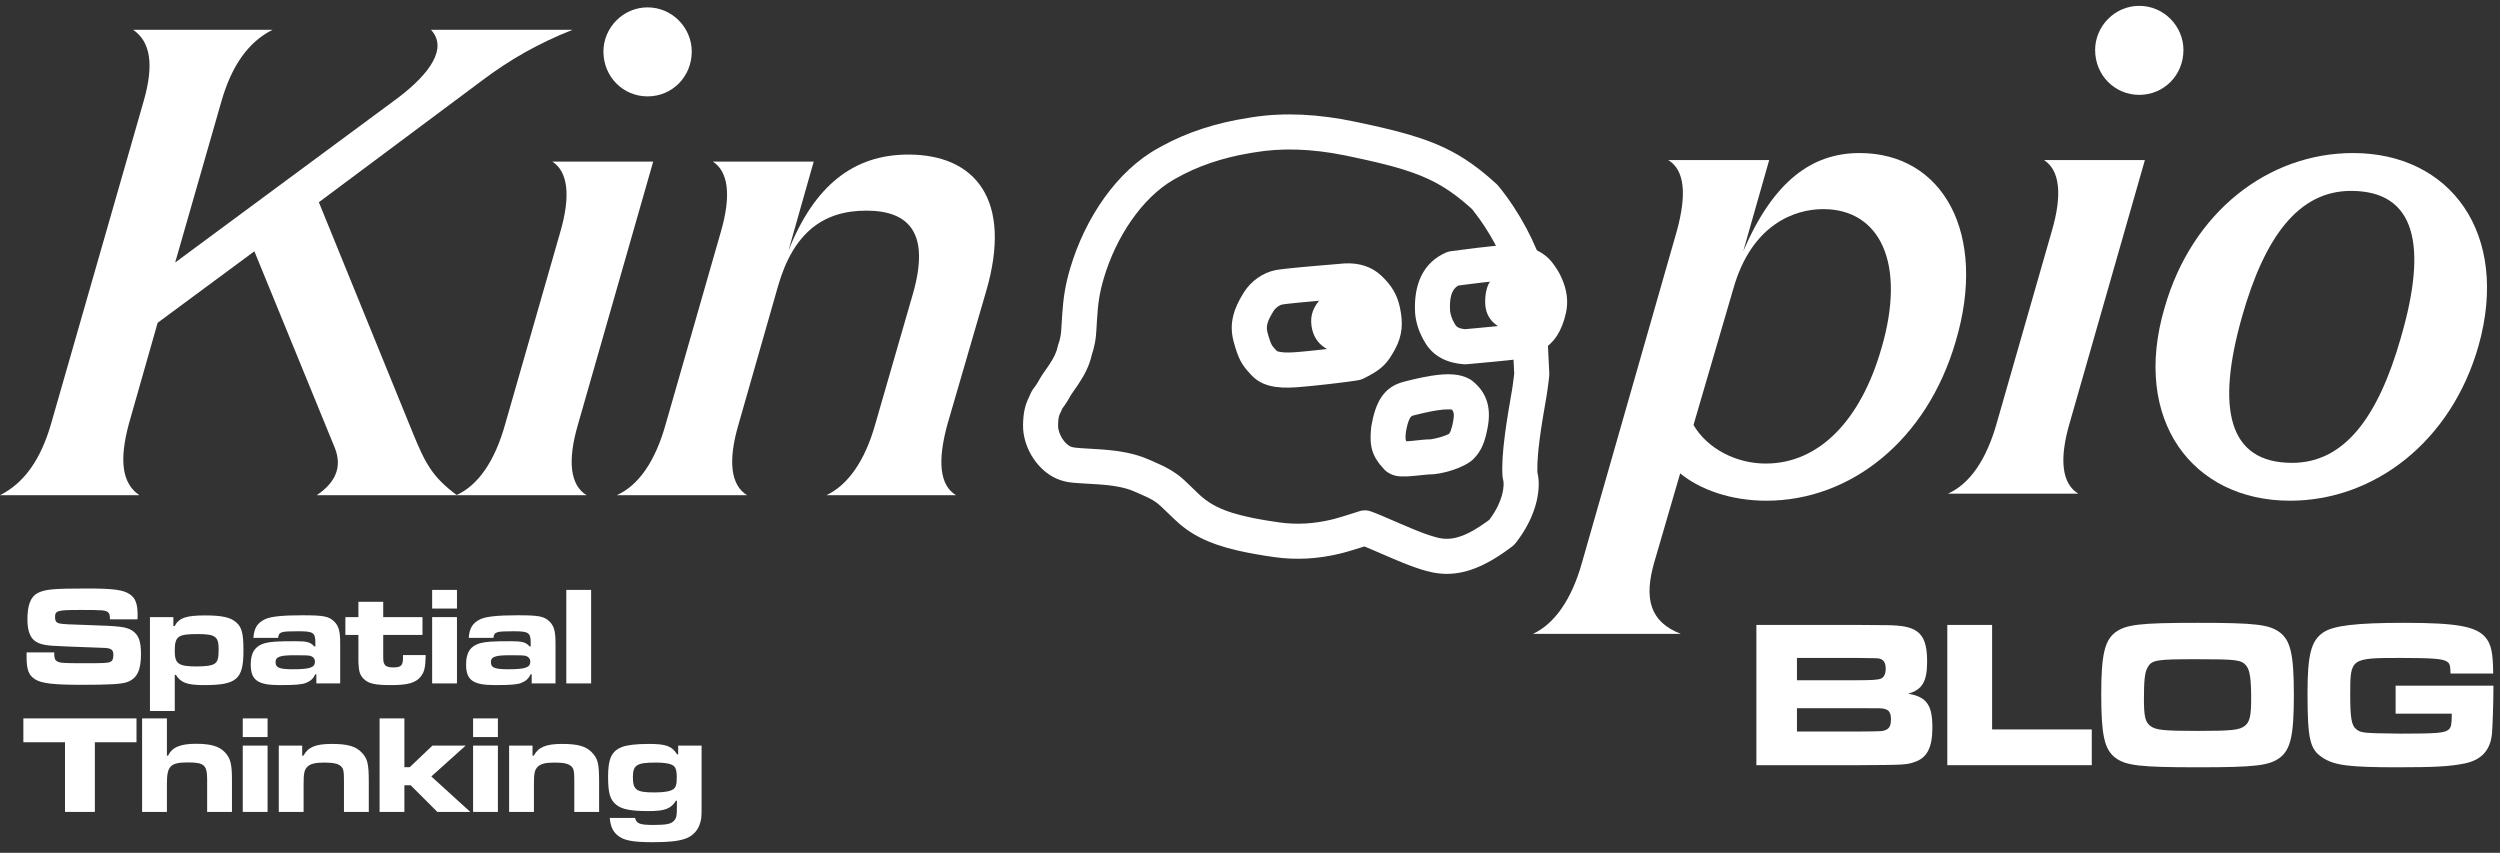 <?xml version="1.0" encoding="UTF-8"?>
<svg width="428px" height="146px" viewBox="0 0 428 146" version="1.1" xmlns="http://www.w3.org/2000/svg" xmlns:xlink="http://www.w3.org/1999/xlink">
    <rect x="0" y="0" width="428" height="146" fill="#333333" stroke="none"/>
    <title>Artboard Copy 43</title>
    <g id="Artboard-Copy-43" stroke="none" stroke-width="1" fill="none" fill-rule="evenodd">
        <path d="M-0.012,84.781 L23.868,84.781 C20.868,82.741 20.388,78.781 22.068,72.541 L26.988,55.261 L43.548,43.021 L57.348,76.741 C58.548,79.861 57.588,82.501 54.228,84.781 L78.228,84.781 C74.028,81.661 72.828,79.381 70.668,74.101 L54.588,34.621 L82.428,13.861 C87.348,10.141 92.268,7.381 98.028,5.101 L73.788,5.101 C76.668,8.221 73.668,12.541 68.148,16.741 L29.988,44.941 L37.908,17.341 C39.708,11.101 42.588,7.141 46.668,5.101 L22.788,5.101 C25.788,7.141 26.388,11.101 24.588,17.341 L8.748,72.541 C6.948,78.781 4.068,82.741 -0.012,84.781 Z" id="Path" fill="#FFFFFF" fill-rule="nonzero"></path>
        <path d="M78.108,84.781 L100.428,84.781 C97.668,83.101 97.068,79.021 98.988,72.541 L111.828,27.661 L94.548,27.661 C97.188,29.341 97.788,33.421 95.868,39.901 L86.508,72.541 C84.708,79.021 81.828,83.101 78.108,84.781 Z M103.308,8.821 C103.308,13.141 106.668,16.501 110.868,16.501 C115.068,16.501 118.428,13.141 118.428,8.821 C118.428,4.741 115.068,1.261 110.868,1.261 C106.668,1.261 103.308,4.741 103.308,8.821 Z" id="Shape" fill="#FFFFFF" fill-rule="nonzero"></path>
        <path d="M105.588,84.781 L127.908,84.781 C125.148,83.101 124.548,79.021 126.468,72.541 L133.188,49.021 C135.828,39.781 140.988,36.061 148.308,36.061 C155.988,36.061 159.108,40.261 156.348,50.101 L149.868,72.541 C148.068,79.021 145.068,83.101 141.468,84.781 L163.668,84.781 C160.908,83.101 160.428,79.021 162.228,72.541 L168.828,49.861 C173.388,34.261 167.028,26.461 155.508,26.461 C146.148,26.461 139.428,31.741 134.988,42.901 L139.308,27.661 L122.028,27.661 C124.668,29.341 125.268,33.421 123.348,39.901 L113.988,72.541 C112.188,79.021 109.308,83.101 105.588,84.781 Z" id="Path" fill="#FFFFFF" fill-rule="nonzero"></path>
        <path d="M262.446,108.521 L287.766,108.521 C282.486,106.481 281.406,102.521 283.206,96.281 L287.646,81.041 C291.006,83.801 296.286,85.721 302.406,85.721 C316.806,85.721 329.886,75.401 334.806,58.481 C340.326,40.001 332.646,26.201 318.366,26.201 C310.206,26.201 303.606,31.001 298.446,43.001 L302.886,27.401 L285.606,27.401 C288.366,29.081 288.846,33.161 287.046,39.641 L270.846,96.281 C269.046,102.761 266.046,106.841 262.446,108.521 Z M289.926,72.761 L296.766,49.361 C299.886,38.441 307.206,35.801 312.126,35.801 C321.846,35.801 326.406,45.041 322.086,59.681 C318.606,71.801 311.526,79.361 302.286,79.361 C297.246,79.361 292.326,76.841 289.926,72.761 Z" id="Shape" fill="#FFFFFF" fill-rule="nonzero"></path>
        <path d="M333.486,84.521 L355.806,84.521 C353.046,82.841 352.446,78.761 354.366,72.281 L367.206,27.401 L349.926,27.401 C352.566,29.081 353.166,33.161 351.246,39.641 L341.886,72.281 C340.086,78.761 337.206,82.841 333.486,84.521 Z M358.686,8.561 C358.686,12.881 362.046,16.241 366.246,16.241 C370.446,16.241 373.806,12.881 373.806,8.561 C373.806,4.481 370.446,1.001 366.246,1.001 C362.046,1.001 358.686,4.481 358.686,8.561 Z" id="Shape" fill="#FFFFFF" fill-rule="nonzero"></path>
        <path d="M392.046,85.721 C406.446,85.721 419.646,75.641 424.326,59.201 C429.726,40.001 419.526,26.201 402.846,26.201 C388.326,26.201 375.246,36.281 370.566,52.721 C364.926,71.921 375.366,85.721 392.046,85.721 Z M383.886,54.041 C387.726,40.601 393.486,32.681 402.486,32.681 C413.526,32.681 415.686,41.921 411.006,57.881 C407.166,71.321 401.406,79.241 392.406,79.241 C381.486,79.241 379.326,70.001 383.886,54.041 Z" id="Shape" fill="#FFFFFF" fill-rule="nonzero"></path>
        <g id="Group-Copy" transform="translate(223.511, 57.879) rotate(12) translate(-223.511, -57.879) translate(179.005, 19.882)" fill="#FFFFFF">
            <path d="M46.838,0.001 L45.204,5.07426542e-13 C38.682,5.07426542e-13 32.867,0.958 27.766,2.893 L27.181,3.121 C21.893,5.12 17.342,7.744 13.586,10.984 L13.1,11.41 C6.929,16.709 3.292,25.818 2.605,34.739 C2.386,37.588 2.499,39.757 2.892,42.526 L3.301,45.3 L3.366,45.855 L3.392,46.21 L3.402,46.501 L3.405,46.662 C3.411,47.048 3.39,47.403 3.34,47.751 L3.317,47.963 L3.31,48.175 C3.31,49.223 3.074,50.198 2.545,51.539 L2.324,52.079 L1.895,53.101 L1.693,53.606 C1.601,53.844 1.523,54.062 1.453,54.277 L1.322,54.698 L1.201,55.058 C1.163,55.167 1.125,55.266 1.087,55.358 L1.014,55.531 L0.72,56.18 C0.708,56.208 0.697,56.234 0.689,56.256 C0.554,56.588 0.456,56.918 0.388,57.28 L0.336,57.585 L0.255,57.915 C-0.077,59.273 -0.104,60.572 0.287,62.595 C1.04,66.482 4.611,70.064 8.464,70.503 L8.933,70.543 L9.234,70.56 L9.522,70.568 L9.716,70.567 L9.919,70.56 L10.251,70.538 L10.635,70.5 L11.089,70.445 L11.634,70.371 L13.071,70.159 L14.398,69.958 L15.135,69.852 C15.253,69.836 15.368,69.82 15.481,69.806 L16.131,69.725 L16.736,69.66 C16.834,69.651 16.93,69.642 17.025,69.634 L17.581,69.592 C17.943,69.569 18.292,69.557 18.641,69.553 C19.589,69.542 20.436,69.61 21.191,69.761 L22.362,69.999 L23.216,70.183 L23.623,70.278 L23.867,70.338 C24.408,70.476 24.798,70.602 25.159,70.753 L25.544,70.926 L25.821,71.064 L26.221,71.289 L27.234,71.909 L28.908,72.954 C32.155,74.983 35.495,75.868 40.44,75.983 L41.279,75.995 L42.149,75.993 C42.297,75.992 42.446,75.99 42.597,75.987 L43.517,75.965 L44.473,75.93 C44.635,75.924 44.799,75.916 44.964,75.908 L45.976,75.855 L47.026,75.789 C50.934,75.529 54.485,74.503 57.853,72.908 L58.011,72.832 C58.216,72.733 58.439,72.62 58.672,72.5 L59.392,72.12 L60.128,71.72 C60.25,71.653 60.37,71.587 60.488,71.521 L61.164,71.141 L61.774,70.795 L62.669,70.961 L67.025,71.83 L67.959,72.007 L68.835,72.165 L69.657,72.303 L70.43,72.421 L71.158,72.52 C71.512,72.564 71.85,72.601 72.177,72.63 L72.814,72.679 C73.229,72.705 73.625,72.718 74.008,72.718 C78.457,72.718 82.27,70.471 86.537,65.522 C86.699,65.335 86.837,65.128 86.948,64.907 L87.128,64.537 C89.305,59.973 89.523,55.299 88.153,52.322 L88.107,52.225 L88.048,51.991 C87.861,51.21 87.697,50.224 87.555,49.063 L87.464,48.264 C87.435,47.989 87.407,47.705 87.38,47.414 L87.303,46.516 L87.227,45.484 L87.159,44.408 C87.148,44.225 87.138,44.039 87.128,43.85 L87.07,42.689 L86.943,39.537 C86.936,39.349 86.926,39.148 86.915,38.937 L86.875,38.275 L86.825,37.562 L86.764,36.809 L86.698,36.08 C86.684,35.939 86.672,35.81 86.659,35.68 C86.643,35.522 86.614,35.365 86.574,35.211 L82.192,18.643 C82.128,18.404 82.036,18.174 81.916,17.957 C79.729,14.006 75.908,9.282 71.377,5.657 C71.265,5.568 71.147,5.487 71.024,5.414 C70.759,5.259 70.497,5.107 70.238,4.96 L69.468,4.531 L68.71,4.126 C68.46,3.995 68.211,3.868 67.963,3.745 L67.225,3.387 C64.04,1.885 61.029,1.013 57.376,0.532 L56.521,0.428 C55.943,0.363 55.349,0.306 54.735,0.258 L53.798,0.191 L52.83,0.136 C52.666,0.127 52.5,0.119 52.333,0.112 L51.313,0.072 L50.256,0.042 C50.076,0.037 49.895,0.033 49.712,0.03 L48.595,0.012 L47.435,0.003 C47.237,0.002 47.038,0.001 46.838,0.001 Z M44.48,6.004 L45.202,5.999 L47.396,6.003 L48.491,6.011 L49.539,6.027 L50.545,6.05 L51.51,6.081 L52.436,6.122 L53.325,6.172 L54.182,6.232 L55.007,6.303 C59.327,6.713 62.419,7.615 65.943,9.451 L66.609,9.807 C66.833,9.929 67.059,10.055 67.288,10.185 L67.789,10.473 L68.074,10.705 C71.464,13.515 74.393,17.055 76.209,20.071 L76.49,20.551 L80.711,36.512 L80.787,37.338 L80.842,38.015 L80.887,38.655 L80.923,39.244 L81.076,42.966 C81.143,44.421 81.222,45.738 81.322,46.994 C81.56,49.972 81.899,52.353 82.407,54.129 C82.448,54.274 82.5,54.416 82.563,54.553 L82.665,54.755 C82.857,55.102 83.034,55.984 82.998,57.09 L82.981,57.426 C82.896,58.668 82.564,60.024 81.948,61.441 L81.741,61.893 L81.448,62.223 C78.496,65.504 76.304,66.718 74.008,66.718 L73.795,66.716 L73.343,66.699 C73.029,66.682 72.691,66.654 72.324,66.614 L71.753,66.546 L71.137,66.46 C70.924,66.428 70.703,66.394 70.474,66.356 L69.76,66.235 L68.993,66.096 L67.401,65.788 L63.618,65.033 L62.612,64.85 L62.097,64.768 L61.611,64.697 C61.023,64.613 60.424,64.705 59.889,64.962 L57.873,66.105 L56.871,66.66 L56.286,66.975 L55.748,67.256 L55.285,67.485 C52.557,68.777 49.722,69.596 46.627,69.802 L45.677,69.862 L44.769,69.911 L43.902,69.949 L43.073,69.977 C42.938,69.98 42.805,69.984 42.673,69.986 L41.899,69.997 C40.638,70.005 39.521,69.964 38.514,69.871 L37.922,69.809 C35.607,69.534 33.886,68.949 32.287,67.988 L29.712,66.387 L29.028,65.977 L28.554,65.716 L28.249,65.566 L27.823,65.37 C27.17,65.073 26.52,64.842 25.744,64.629 L25.201,64.487 L24.58,64.34 L23.842,64.179 L22.368,63.877 C21.174,63.639 19.918,63.539 18.576,63.553 C18.134,63.558 17.7,63.573 17.258,63.6 L16.587,63.648 C16.247,63.677 15.898,63.712 15.533,63.753 L14.779,63.846 C14.65,63.863 14.518,63.88 14.383,63.899 L13.544,64.019 L10.821,64.424 L10.316,64.49 L9.853,64.539 L9.64,64.553 L9.517,64.556 L9.4,64.556 C9.325,64.555 9.254,64.551 9.182,64.545 C8.053,64.457 6.455,62.885 6.178,61.454 L6.135,61.228 L6.069,60.83 C5.967,60.162 5.98,59.81 6.06,59.441 L6.195,58.882 C6.203,58.846 6.21,58.81 6.218,58.773 L6.255,58.579 L6.274,58.454 L6.538,57.874 C6.709,57.478 6.87,57.049 7.033,56.539 L7.131,56.222 C7.151,56.154 7.176,56.08 7.205,55.998 L7.307,55.724 L7.511,55.222 L7.967,54.136 L8.139,53.708 C8.86,51.878 9.252,50.337 9.304,48.584 L9.307,48.382 L9.28,48.6 C9.375,47.93 9.414,47.262 9.404,46.572 L9.392,46.025 L9.373,45.638 L9.349,45.34 L9.282,44.754 L9.172,43.958 L8.919,42.276 C8.513,39.598 8.392,37.746 8.588,35.199 C9.151,27.883 12.088,20.403 16.747,16.193 L17.054,15.923 C20.227,13.09 24.097,10.777 28.718,8.958 L29.353,8.714 C33.713,6.977 38.737,6.074 44.48,6.004 Z" id="Path-Copy-7" fill-rule="nonzero"></path>
            <path d="M76.557,15.334 C76.447,15.341 76.338,15.354 76.23,15.373 C73.041,15.926 69.92,16.518 66.869,17.15 C66.605,17.205 66.35,17.295 66.11,17.417 C62.341,19.347 60.858,23.184 61.517,28.201 L61.537,28.329 C61.845,30.085 62.591,31.75 63.743,33.303 C65.247,35.331 67.588,36.302 70.457,36.302 C70.617,36.302 70.776,36.289 70.934,36.264 L75.272,35.556 L77.908,35.106 L79.1,34.889 L80.15,34.68 L80.691,34.557 L81.007,34.473 L81.179,34.417 C82.146,34.063 83.472,33.159 84.272,32.444 L84.621,32.121 C84.762,31.988 84.893,31.854 85.03,31.702 C85.389,31.303 85.716,30.848 86.011,30.313 C86.6,29.248 87.024,27.934 87.269,26.321 C87.58,24.269 87.118,22.31 86.169,20.503 L86.005,20.2 C85.62,19.511 85.222,18.947 84.868,18.518 L84.681,18.299 L84.791,18.444 C83.047,16.071 80.185,15.109 76.557,15.334 Z M80.061,22.131 L80.172,22.258 C80.217,22.307 80.278,22.381 80.35,22.477 L80.505,22.698 C80.615,22.863 80.737,23.064 80.856,23.291 C81.259,24.058 81.432,24.792 81.337,25.421 C81.208,26.266 81.029,26.867 80.828,27.28 L80.686,27.544 L80.642,27.607 L80.578,27.678 L80.301,27.945 L80.234,28.005 C80.176,28.055 80.101,28.114 80.018,28.177 L79.748,28.375 C79.702,28.408 79.655,28.441 79.609,28.472 L79.351,28.645 L79.163,28.76 L78.693,28.86 L77.669,29.053 L75.946,29.356 L72.435,29.942 L70.236,30.299 L70.045,30.291 C69.217,30.241 68.79,30.036 68.562,29.729 L68.367,29.454 C67.933,28.814 67.65,28.186 67.501,27.56 L67.457,27.345 L67.431,27.134 C67.177,24.887 67.555,23.657 68.474,22.985 L68.553,22.93 L69.886,22.659 C71.695,22.297 73.529,21.949 75.388,21.614 L77.084,21.314 L77.436,21.302 C78.801,21.276 79.55,21.53 79.899,21.926 L80.061,22.131 Z" id="Path-2-Copy-7" fill-rule="nonzero" transform="translate(74.365, 25.802) rotate(-8) translate(-74.365, -25.802) "></path>
            <path d="M49.933,24.559 L44.494,25.406 L42.679,25.7 L40.941,25.994 L39.767,26.205 L39.007,26.353 L38.539,26.453 L38.268,26.519 C38.242,26.525 38.217,26.532 38.193,26.539 C36.086,27.113 34.173,28.712 33.122,30.646 L32.774,31.332 L32.587,31.717 C32.558,31.779 32.529,31.839 32.501,31.901 C31.374,34.341 31.027,36.679 31.958,39.311 L32.069,39.623 L32.282,40.196 L32.484,40.707 C32.682,41.191 32.871,41.597 33.069,41.966 C33.431,42.639 33.825,43.184 34.325,43.725 L34.556,43.968 L34.816,44.225 L35.328,44.713 C37.226,46.505 39.771,46.767 43.192,46.285 L44.384,46.103 L46.249,45.79 L47.987,45.48 L48.946,45.304 L50.51,45.005 L51.693,44.77 L52.752,44.549 L53.382,44.41 C53.481,44.388 53.578,44.366 53.672,44.344 C53.966,44.276 54.247,44.164 54.508,44.012 L54.804,43.838 L55.356,43.502 C57.634,42.078 58.487,41.032 59.59,38.605 C60.714,36.133 60.655,33.951 59.915,31.399 C59.313,29.324 58.312,27.813 56.369,26.217 C54.62,24.781 52.409,24.25 49.933,24.559 Z M52.561,30.854 C53.572,31.684 53.889,32.163 54.152,33.07 C54.531,34.375 54.553,35.188 54.128,36.122 L53.963,36.482 L53.81,36.802 C53.493,37.438 53.248,37.729 52.613,38.148 L52.291,38.352 L51.881,38.597 L51.154,38.754 L49.74,39.042 L48.546,39.274 L46.918,39.576 L45.714,39.792 L44.117,40.067 L43.139,40.225 L42.996,40.246 C41.863,40.431 40.958,40.505 40.251,40.462 L40.095,40.451 L39.835,40.422 C39.797,40.417 39.762,40.411 39.73,40.406 L39.446,40.349 L38.862,39.789 L38.729,39.65 C38.566,39.474 38.47,39.34 38.353,39.123 L38.246,38.911 C38.227,38.872 38.208,38.831 38.189,38.788 L38.066,38.506 L37.931,38.17 L37.781,37.774 L37.615,37.311 C37.293,36.4 37.416,35.568 37.948,34.416 L38.074,34.152 L38.364,33.569 C38.641,33.011 39.278,32.462 39.77,32.327 L40.135,32.243 L40.586,32.153 L41.527,31.981 L42.777,31.766 L46.522,31.159 L50.759,30.502 C51.536,30.405 52.073,30.511 52.459,30.777 L52.561,30.854 Z" id="Path-3-Copy-7" fill-rule="nonzero" transform="translate(45.939, 35.486) rotate(-8) translate(-45.939, -35.486) "></path>
            <path d="M68.103,39.7 C67.326,39.877 66.521,40.095 65.647,40.359 L64.786,40.626 L63.516,41.036 C60.068,42.153 58.881,44.874 58.448,49.022 C58.441,49.097 58.436,49.172 58.434,49.247 C58.339,52.493 58.865,54.132 61.207,56.292 C61.376,56.447 61.562,56.583 61.762,56.696 C62.763,57.263 63.651,57.353 65.132,57.178 L65.649,57.111 C65.739,57.098 65.831,57.084 65.926,57.07 L66.733,56.941 L68.724,56.598 L68.81,56.588 L68.859,56.585 C70.986,56.469 74.876,55.034 76.292,53.401 C77.602,51.891 78.085,50.211 78.351,47.663 C78.674,44.567 77.881,41.948 75.123,40.061 C74.999,39.976 74.87,39.901 74.736,39.836 C72.967,38.981 70.849,39.074 68.103,39.7 Z M72.004,45.231 L72.036,45.262 C72.402,45.64 72.479,46.126 72.383,47.04 L72.355,47.296 L72.295,47.759 L72.229,48.163 C72.126,48.725 72.003,49.097 71.859,49.332 L71.812,49.402 L71.706,49.471 L71.535,49.569 C71.234,49.732 70.834,49.907 70.388,50.072 L70.046,50.192 L69.709,50.301 L69.389,50.397 L69.099,50.476 L68.851,50.537 C68.814,50.545 68.779,50.553 68.747,50.559 L68.585,50.588 L68.363,50.605 L68.001,50.644 L67.587,50.704 L66.936,50.814 L65.741,51.024 L65.313,51.093 L64.88,51.155 L64.609,51.188 L64.583,51.148 C64.462,50.941 64.421,50.715 64.415,50.333 L64.416,50.016 L64.428,49.537 L64.444,49.396 L64.504,48.935 L64.57,48.524 L64.641,48.16 C64.827,47.309 65.063,46.886 65.315,46.765 L65.372,46.742 L66.314,46.437 L67.126,46.18 L67.38,46.103 C68.131,45.877 68.808,45.693 69.436,45.55 C70.255,45.363 70.955,45.255 71.504,45.231 L71.747,45.225 L72.004,45.231 Z" id="Path-6-Copy-7" fill-rule="nonzero" transform="translate(68.421, 48.235) rotate(-8) translate(-68.421, -48.235) "></path>
            <path d="M49.213,27.897 C50.194,27.604 50.359,27.772 50.927,27.945 C51.495,28.119 53.733,29.209 54.763,31.975 C55.449,33.819 55.351,35.609 54.468,37.346 C53.838,38.705 52.586,39.389 50.713,39.397 C47.904,39.41 45.133,38.055 44.713,34.397 C44.293,30.74 48.267,28.18 49.213,27.897 Z" id="Path-4-Copy-7" transform="translate(49.948, 33.568) rotate(-8) translate(-49.948, -33.568) "></path>
            <path d="M76.089,19.312 C79.071,18.469 81.101,18.469 82.177,19.312 C83.637,20.457 84.297,21.141 84.126,22.805 C84.108,22.982 83.359,25.515 82.19,28.016 C81.411,29.683 80.561,30.282 79.64,29.812 C75.581,29.479 73.431,27.841 73.189,24.898 C72.947,21.956 73.913,20.094 76.089,19.312 Z" id="Path-5-Copy-7" transform="translate(78.652, 24.323) rotate(-8) translate(-78.652, -24.323) "></path>
        </g>
        <path d="M4.552,111.696 L4.552,112.464 C4.552,114.672 4.912,115.608 6.016,116.304 C7.144,117 9.112,117.24 14.056,117.24 C18.808,117.24 20.848,117.12 21.808,116.76 C23.464,116.136 24.136,114.768 24.136,111.984 C24.136,109.752 23.728,108.672 22.624,107.952 C21.592,107.304 20.56,107.184 15.28,107.016 C11.896,106.92 10.576,106.848 10.144,106.728 C9.64,106.608 9.424,106.296 9.424,105.696 C9.424,104.52 9.76,104.424 13.864,104.424 C17.512,104.424 18.064,104.472 18.448,104.784 C18.736,105 18.808,105.216 18.832,106.032 L23.536,106.032 C23.56,105.72 23.56,105.408 23.56,105.288 C23.56,103.392 23.176,102.36 22.216,101.736 C21.088,100.968 19.384,100.752 14.8,100.752 C9.016,100.752 7.624,100.896 6.376,101.568 C5.248,102.192 4.696,103.632 4.696,106.008 C4.696,107.616 4.984,108.648 5.584,109.368 C6.304,110.184 7.432,110.52 9.76,110.592 C11.224,110.664 12.472,110.736 13.648,110.76 L17.464,110.904 C19.024,110.928 19.408,111.168 19.408,112.128 C19.408,112.776 19.264,113.136 18.904,113.304 C18.472,113.52 17.968,113.544 14.176,113.544 C10.744,113.544 10.216,113.496 9.76,113.208 C9.376,112.968 9.28,112.656 9.28,111.696 L4.552,111.696 Z" id="Path" fill="#FFFFFF" fill-rule="nonzero"></path>
        <path d="M25.672,121.728 L29.92,121.728 L29.92,115.536 L30.112,115.536 C30.952,116.88 32.032,117.288 34.912,117.288 C40.552,117.288 41.68,116.304 41.68,111.384 C41.68,108.528 41.416,107.424 40.504,106.608 C39.544,105.696 38.032,105.36 35.104,105.36 C31.84,105.36 30.64,105.792 29.896,107.184 L29.68,107.184 L29.68,105.648 L25.672,105.648 L25.672,121.728 Z M33.832,108.552 C36.856,108.552 37.432,108.96 37.432,111.144 C37.432,112.632 37.288,113.232 36.784,113.592 C36.352,113.928 35.296,114.096 33.688,114.096 C30.544,114.096 29.92,113.64 29.92,111.456 C29.92,108.936 30.424,108.552 33.832,108.552 Z" id="Shape" fill="#FFFFFF" fill-rule="nonzero"></path>
        <path d="M47.608,109.2 C47.752,108.168 48.04,108.072 51.088,108.072 C53.656,108.072 53.992,108.312 53.992,110.064 L53.992,110.664 L53.8,110.664 C53.152,109.944 52.552,109.776 50.608,109.776 C47.56,109.776 46.336,109.848 45.352,110.112 C43.696,110.568 42.928,111.696 42.928,113.736 C42.928,116.448 44.104,117.288 47.872,117.288 C50.608,117.288 51.688,117.192 52.408,116.904 C53.176,116.592 53.632,116.184 53.968,115.44 L54.16,115.44 L54.16,117 L58.24,117 L58.24,110.16 C58.24,108.096 58,107.232 57.28,106.464 C56.32,105.504 55.456,105.336 51.712,105.336 C48.304,105.336 46.336,105.552 45.376,106.008 C44.032,106.656 43.504,107.544 43.384,109.2 L47.608,109.2 Z M50.464,112.176 C52.192,112.176 52.912,112.2 53.176,112.296 C53.656,112.464 53.92,112.824 53.92,113.28 C53.92,114.288 53.056,114.576 50.104,114.576 C47.848,114.576 47.176,114.312 47.176,113.376 C47.176,112.44 47.896,112.176 50.464,112.176 Z" id="Shape" fill="#FFFFFF" fill-rule="nonzero"></path>
        <path d="M61.36,103.032 L61.36,105.648 L59.128,105.648 L59.128,108.696 L61.36,108.696 L61.36,112.008 C61.36,113.424 61.36,113.424 61.384,113.712 C61.432,115.008 61.672,115.632 62.272,116.232 C63.112,117.048 64.216,117.288 66.928,117.288 C69.856,117.288 71.152,116.904 72.016,115.848 C72.664,115.008 72.832,114.312 72.88,112.152 L68.992,112.152 L68.992,112.608 C68.992,113.952 68.656,114.264 67.288,114.264 C66.472,114.264 66.04,114.096 65.824,113.712 C65.632,113.4 65.608,113.232 65.608,112.008 L65.608,108.696 L72.328,108.696 L72.328,105.648 L65.608,105.648 L65.608,103.032 L61.36,103.032 Z" id="Path" fill="#FFFFFF" fill-rule="nonzero"></path>
        <path d="M73.984,105.648 L73.984,117 L78.232,117 L78.232,105.648 L73.984,105.648 Z M73.984,100.992 L73.984,104.184 L78.232,104.184 L78.232,100.992 L73.984,100.992 Z" id="Shape" fill="#FFFFFF" fill-rule="nonzero"></path>
        <path d="M84.472,109.2 C84.616,108.168 84.904,108.072 87.952,108.072 C90.52,108.072 90.856,108.312 90.856,110.064 L90.856,110.664 L90.664,110.664 C90.016,109.944 89.416,109.776 87.472,109.776 C84.424,109.776 83.2,109.848 82.216,110.112 C80.56,110.568 79.792,111.696 79.792,113.736 C79.792,116.448 80.968,117.288 84.736,117.288 C87.472,117.288 88.552,117.192 89.272,116.904 C90.04,116.592 90.496,116.184 90.832,115.44 L91.024,115.44 L91.024,117 L95.104,117 L95.104,110.16 C95.104,108.096 94.864,107.232 94.144,106.464 C93.184,105.504 92.32,105.336 88.576,105.336 C85.168,105.336 83.2,105.552 82.24,106.008 C80.896,106.656 80.368,107.544 80.248,109.2 L84.472,109.2 Z M87.328,112.176 C89.056,112.176 89.776,112.2 90.04,112.296 C90.52,112.464 90.784,112.824 90.784,113.28 C90.784,114.288 89.92,114.576 86.968,114.576 C84.712,114.576 84.04,114.312 84.04,113.376 C84.04,112.44 84.76,112.176 87.328,112.176 Z" id="Shape" fill="#FFFFFF" fill-rule="nonzero"></path>
        <polygon id="Path" fill="#FFFFFF" fill-rule="nonzero" points="96.952 100.992 96.952 117 101.2 117 101.2 100.992"></polygon>
        <polygon id="Path" fill="#FFFFFF" fill-rule="nonzero" points="4 122.992 4 127.072 11.128 127.072 11.128 139 16.24 139 16.24 127.072 23.368 127.072 23.368 122.992"></polygon>
        <path d="M24.328,122.992 L24.328,139 L28.576,139 L28.576,134.152 C28.576,131.128 29.176,130.528 32.176,130.528 C34.96,130.528 35.464,130.984 35.464,133.456 L35.464,139 L39.712,139 L39.712,133.456 C39.712,130.792 39.448,129.76 38.464,128.752 C37.48,127.744 36.064,127.336 33.544,127.336 C30.856,127.336 29.464,127.936 28.768,129.376 L28.576,129.376 L28.576,122.992 L24.328,122.992 Z" id="Path" fill="#FFFFFF" fill-rule="nonzero"></path>
        <path d="M41.56,127.648 L41.56,139 L45.808,139 L45.808,127.648 L41.56,127.648 Z M41.56,122.992 L41.56,126.184 L45.808,126.184 L45.808,122.992 L41.56,122.992 Z" id="Shape" fill="#FFFFFF" fill-rule="nonzero"></path>
        <path d="M47.728,127.648 L47.728,139 L51.976,139 L51.976,134.464 C51.976,132.376 52.072,131.872 52.6,131.296 C53.104,130.768 53.944,130.552 55.504,130.552 C57.064,130.552 57.904,130.744 58.36,131.176 C58.816,131.608 58.888,132.016 58.888,133.84 L58.888,139 L63.136,139 L63.136,133.84 C63.136,130.72 62.92,129.856 61.888,128.8 C60.88,127.744 59.464,127.36 56.776,127.36 C54.04,127.36 52.72,127.912 51.952,129.376 L51.736,129.376 L51.736,127.648 L47.728,127.648 Z" id="Path" fill="#FFFFFF" fill-rule="nonzero"></path>
        <polygon id="Path" fill="#FFFFFF" fill-rule="nonzero" points="64.984 122.992 64.984 139 69.232 139 69.232 134.44 70.312 134.44 74.872 139 80.512 139 73.84 132.928 79.72 127.648 74.032 127.648 70.144 131.344 69.232 131.344 69.232 122.992"></polygon>
        <path d="M80.992,127.648 L80.992,139 L85.24,139 L85.24,127.648 L80.992,127.648 Z M80.992,122.992 L80.992,126.184 L85.24,126.184 L85.24,122.992 L80.992,122.992 Z" id="Shape" fill="#FFFFFF" fill-rule="nonzero"></path>
        <path d="M87.16,127.648 L87.16,139 L91.408,139 L91.408,134.464 C91.408,132.376 91.504,131.872 92.032,131.296 C92.536,130.768 93.376,130.552 94.936,130.552 C96.496,130.552 97.336,130.744 97.792,131.176 C98.248,131.608 98.32,132.016 98.32,133.84 L98.32,139 L102.568,139 L102.568,133.84 C102.568,130.72 102.352,129.856 101.32,128.8 C100.312,127.744 98.896,127.36 96.208,127.36 C93.472,127.36 92.152,127.912 91.384,129.376 L91.168,129.376 L91.168,127.648 L87.16,127.648 Z" id="Path" fill="#FFFFFF" fill-rule="nonzero"></path>
        <path d="M116.104,127.648 L116.104,129.136 L115.912,129.136 C115.024,127.72 114.016,127.36 111.064,127.36 C108.928,127.36 107.344,127.552 106.48,127.888 C104.704,128.584 104.104,129.88 104.104,132.952 C104.104,135.808 104.44,136.96 105.568,137.824 C106.528,138.568 108.04,138.856 111.016,138.856 C113.824,138.856 114.856,138.472 115.72,137.08 L115.888,137.08 L115.888,138.088 C115.888,139.672 115.816,140.032 115.408,140.488 C114.904,141.064 114.088,141.232 111.856,141.232 C109.624,141.232 109,141.016 108.76,140.152 L108.712,140.032 L104.392,140.032 C104.512,141.4 104.872,142.264 105.64,142.936 C106.696,143.872 108.184,144.184 111.784,144.184 C114.448,144.184 116.08,144.016 117.328,143.584 C118.456,143.2 119.368,142.312 119.752,141.232 C120.088,140.296 120.112,140.008 120.112,138.088 L120.112,127.648 L116.104,127.648 Z M112.264,130.552 C113.488,130.552 114.472,130.672 114.976,130.912 C115.648,131.2 115.864,131.752 115.864,133.12 C115.864,134.272 115.72,134.776 115.264,135.112 C114.784,135.472 113.704,135.664 112.072,135.664 C108.952,135.664 108.352,135.256 108.352,133.072 C108.352,130.96 109,130.552 112.264,130.552 Z" id="Shape" fill="#FFFFFF" fill-rule="nonzero"></path>
        <path d="M300.692,131 L317.972,131 C326.036,130.964 326.432,130.928 327.764,130.46 C329.924,129.74 330.824,127.976 330.824,124.556 C330.824,120.704 329.852,119.3 326.684,118.76 C329.096,118.076 329.924,116.672 329.924,113.252 C329.924,108.896 328.628,107.384 324.704,107.096 C323.624,107.024 323.624,107.024 317.936,106.988 L300.692,106.988 L300.692,131 Z M307.64,116.456 L307.64,112.64 L317.936,112.64 C321.248,112.676 321.356,112.676 321.752,112.748 C322.472,112.928 322.832,113.468 322.832,114.476 C322.832,115.34 322.544,115.952 322.04,116.168 C321.572,116.384 320.528,116.456 317.936,116.456 L307.64,116.456 Z M307.64,125.24 L307.64,121.244 L317.972,121.244 C322.184,121.244 322.184,121.244 322.58,121.352 C323.408,121.532 323.732,122.036 323.732,123.152 C323.732,124.16 323.48,124.7 322.868,124.952 C322.328,125.204 322.328,125.204 317.972,125.24 L307.64,125.24 Z" id="Shape" fill="#FFFFFF" fill-rule="nonzero"></path>
        <polygon id="Path" fill="#FFFFFF" fill-rule="nonzero" points="333.38 106.988 333.38 131 358.112 131 358.112 124.88 341.048 124.88 341.048 106.988"></polygon>
        <path d="M376.22,106.628 C366.248,106.628 363.944,106.916 362.108,108.284 C360.308,109.688 359.732,112.172 359.732,118.832 C359.732,125.852 360.272,128.264 362.108,129.704 C363.944,131.072 366.284,131.36 376.292,131.36 C386.156,131.36 388.496,131.072 390.332,129.704 C392.168,128.264 392.708,125.888 392.708,118.976 C392.708,112.1 392.168,109.724 390.332,108.284 C388.496,106.916 386.228,106.628 376.22,106.628 Z M376.22,112.856 C382.844,112.856 383.708,112.964 384.536,113.936 C385.184,114.728 385.4,116.168 385.4,119.66 C385.4,122.54 385.148,123.62 384.32,124.268 C383.384,124.988 382.088,125.132 376.292,125.132 C370.352,125.132 369.056,124.988 368.12,124.268 C367.256,123.584 367.04,122.612 367.04,119.624 C367.04,116.564 367.184,115.196 367.616,114.368 C368.336,112.964 369.056,112.856 376.22,112.856 Z" id="Shape" fill="#FFFFFF" fill-rule="nonzero"></path>
        <path d="M410.132,117.392 L410.132,122.18 L419.744,122.18 C419.744,124.052 419.636,124.484 419.24,124.88 C418.556,125.492 417.224,125.6 410.996,125.6 L406.712,125.528 C404.624,125.456 403.976,125.348 403.4,124.844 C402.572,124.232 402.356,122.9 402.356,118.904 C402.356,112.676 402.392,112.64 411.032,112.64 C416.504,112.64 418.232,112.784 418.952,113.288 C419.42,113.612 419.492,113.936 419.528,115.304 L426.836,115.304 C426.8,111.776 426.512,110.3 425.504,109.112 C423.92,107.24 420.572,106.628 411.68,106.628 C403.292,106.628 399.404,107.096 397.676,108.32 C395.66,109.724 395.048,112.136 395.048,118.616 C395.048,126.5 395.444,128.264 397.568,129.668 C399.584,131.036 402.176,131.36 410.384,131.36 C416.864,131.36 419.42,131.216 421.904,130.712 C424.784,130.136 426.332,128.48 426.62,125.672 C426.728,124.52 426.872,120.344 426.872,118.04 L426.872,117.392 L410.132,117.392 Z" id="Path" fill="#FFFFFF" fill-rule="nonzero"></path>
    </g>
</svg>